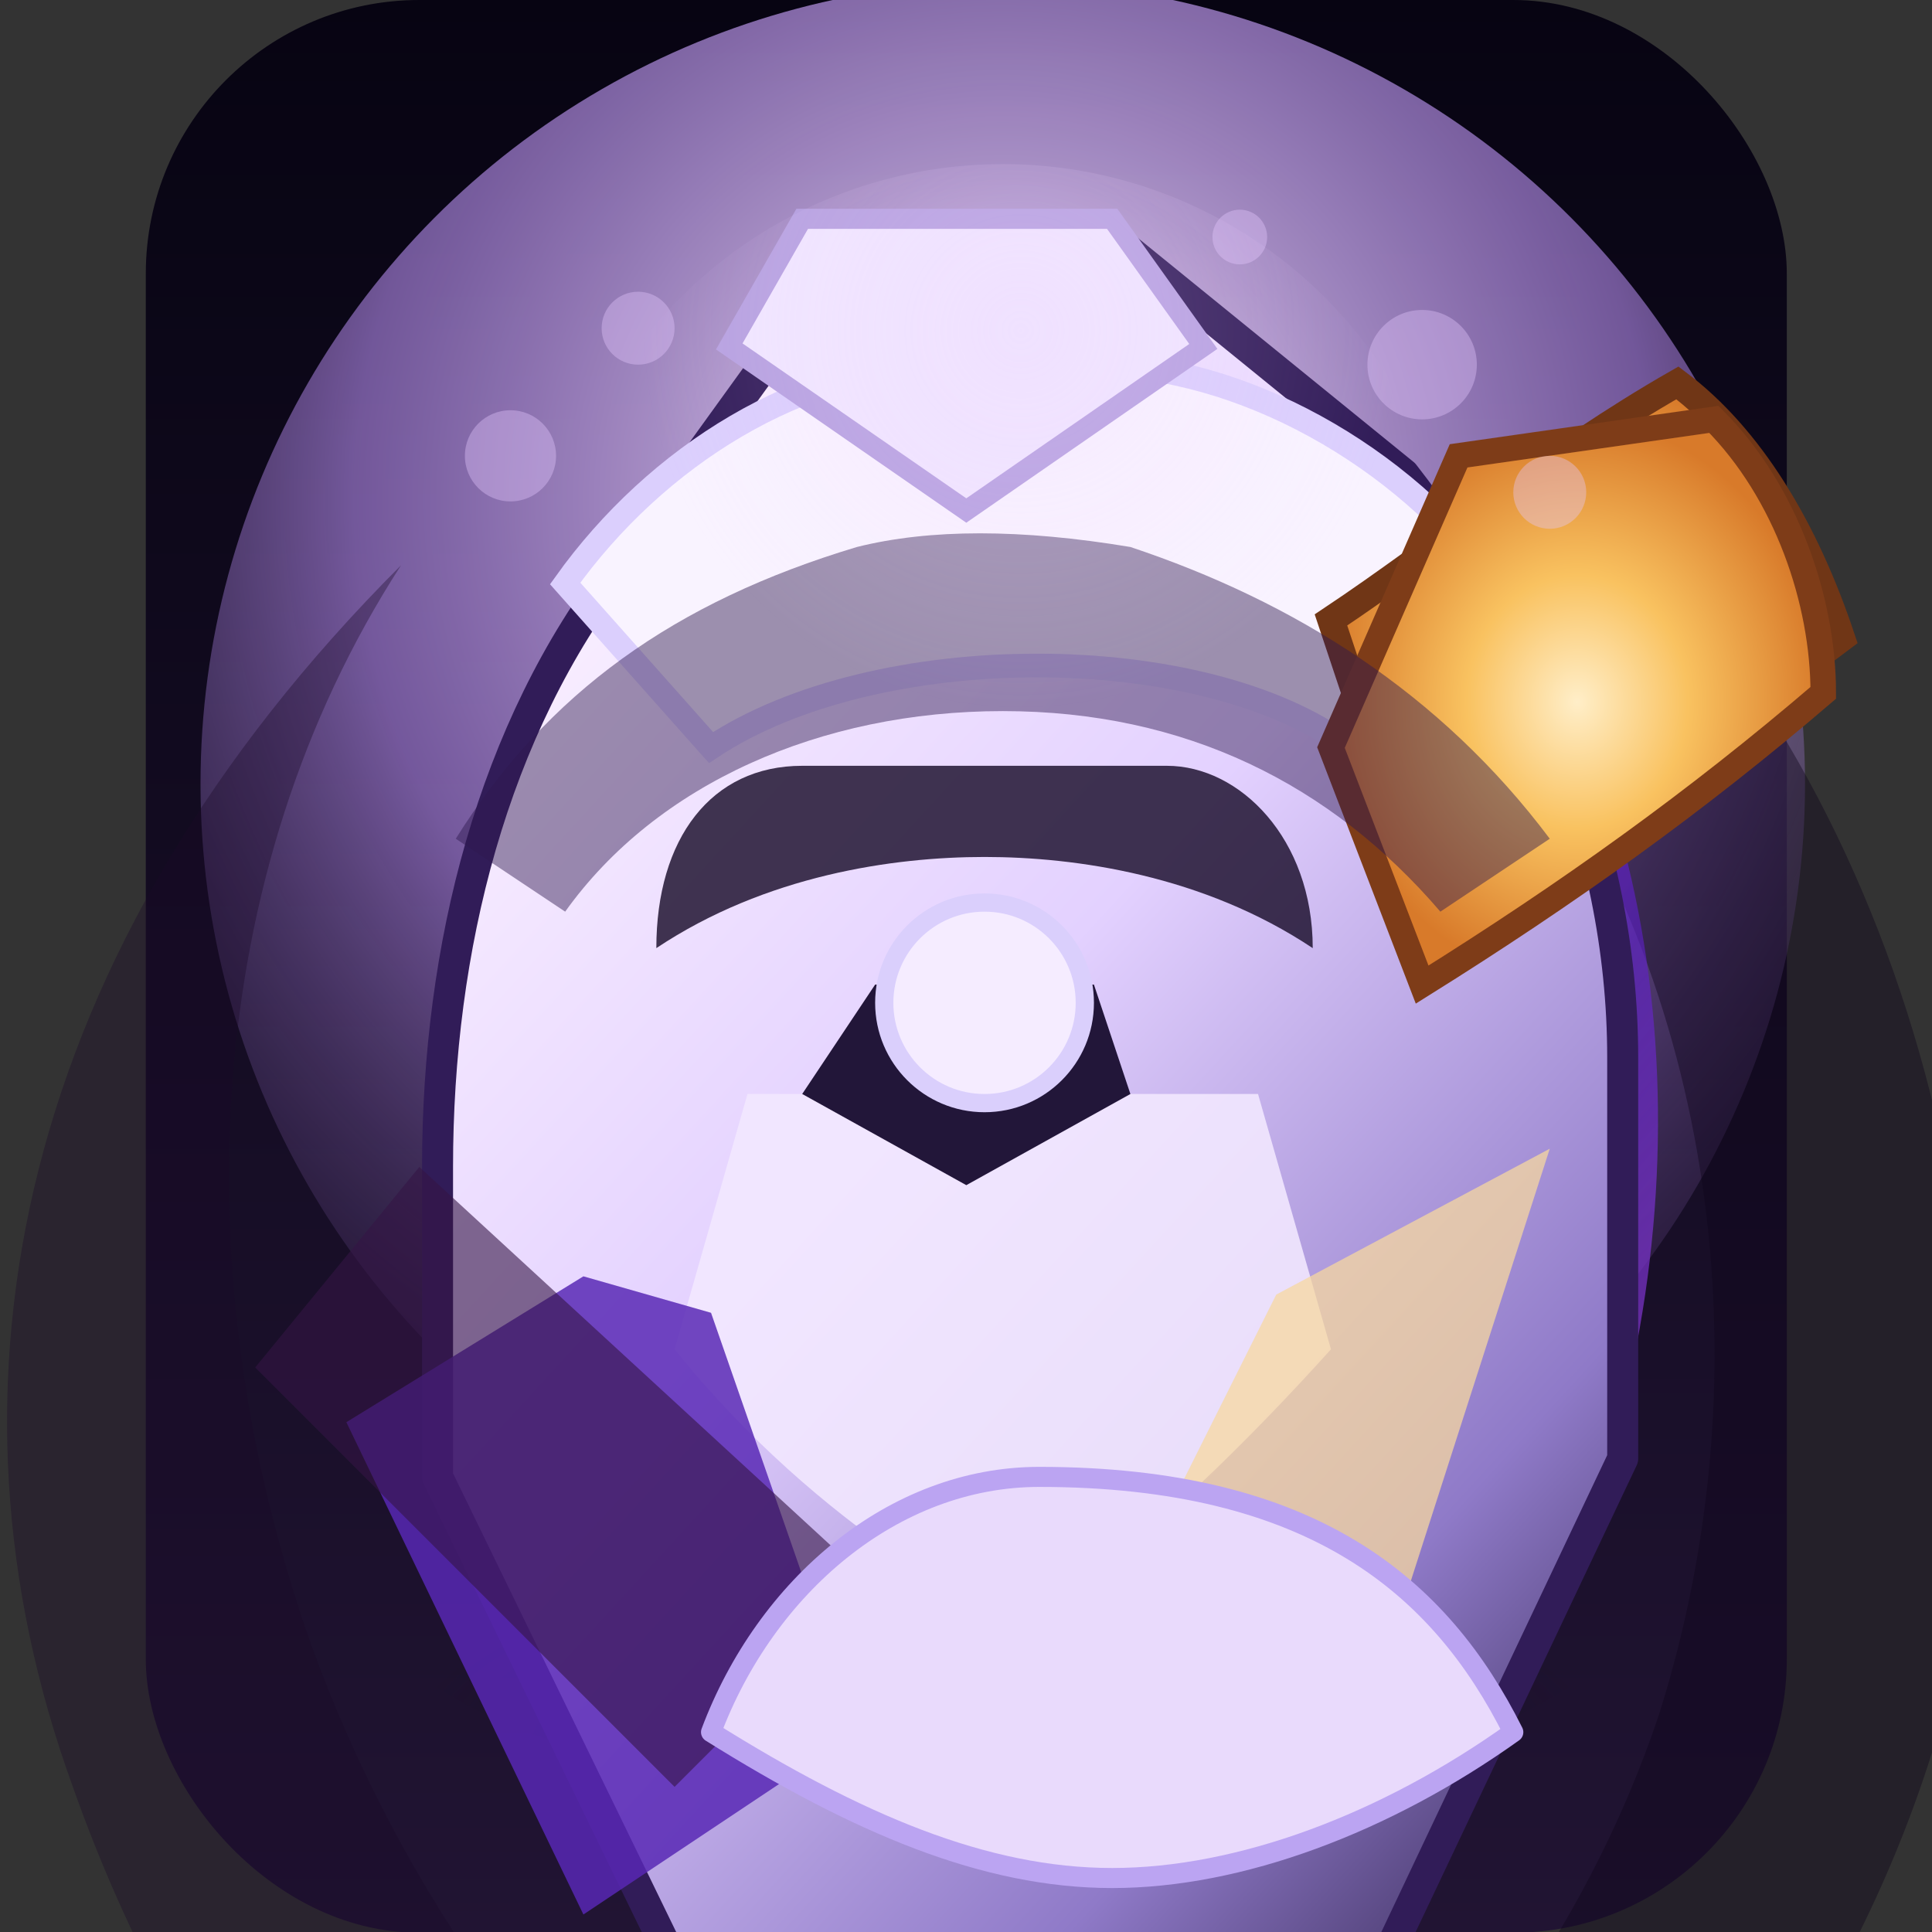 <svg xmlns="http://www.w3.org/2000/svg" viewBox="0 0 64 64" width="64" height="64" role="img" aria-labelledby="title desc">
  <rect x="0" y="0" width="64" height="64" fill="#333333" stroke="none"/>
  <title id="title">Raid Shaman v2</title>
  <desc id="desc">Elegant rendering of the raid shaman channeling violet runes, obsidian totems, and auric ritual fire.</desc>
  <defs>
    <linearGradient id="shaman-sky" x1="0%" y1="0%" x2="0%" y2="100%">
      <stop offset="0" stop-color="#070412" />
      <stop offset="1" stop-color="#211433" />
    </linearGradient>
    <radialGradient id="shaman-glow" cx="50%" cy="32%" r="82%">
      <stop offset="0" stop-color="#f7e6ff" stop-opacity="0.95" />
      <stop offset="0.5" stop-color="#c296ff" stop-opacity="0.56" />
      <stop offset="1" stop-color="#180926" stop-opacity="0" />
    </radialGradient>
    <linearGradient id="shaman-robe" x1="16%" y1="12%" x2="88%" y2="96%">
      <stop offset="0" stop-color="#8f2cff" />
      <stop offset="0.5" stop-color="#5b1fc1" />
      <stop offset="1" stop-color="#c45bff" />
    </linearGradient>
    <linearGradient id="shaman-armor" x1="24%" y1="6%" x2="82%" y2="94%">
      <stop offset="0" stop-color="#fbf1ff" />
      <stop offset="0.4" stop-color="#e3d1ff" />
      <stop offset="0.8" stop-color="#8f7ac8" />
      <stop offset="1" stop-color="#433466" />
    </linearGradient>
    <radialGradient id="shaman-totem" cx="50%" cy="50%" r="50%">
      <stop offset="0" stop-color="#ffeec8" />
      <stop offset="0.45" stop-color="#f9c260" />
      <stop offset="1" stop-color="#d87a2a" />
    </radialGradient>
    <radialGradient id="shaman-shadow" cx="50%" cy="88%" r="48%">
      <stop offset="0" stop-color="rgba(18,12,30,0.52)" />
      <stop offset="1" stop-color="rgba(18,12,30,0)" />
    </radialGradient>
    <radialGradient id="shaman-highlight" cx="52%" cy="18%" r="42%">
      <stop offset="0" stop-color="rgba(236,207,255,0.82)" />
      <stop offset="1" stop-color="rgba(236,207,255,0)" />
    </radialGradient>
  </defs>
  <g transform="translate(4.83, 0) scale(0.302)">
    <rect width="180" height="212" rx="30" fill="url(#shaman-sky)" />
    <circle cx="94" cy="86" r="88" fill="url(#shaman-glow)" />
    <ellipse cx="94" cy="174" rx="70" ry="24" fill="url(#shaman-shadow)" />
    <path d="M28 62c-22 34-24 78-10 118 10 28 28 52 48 68l-12 26c-28-16-50-44-62-78-16-44-6-92 36-134Z" fill="#1a0a29" opacity="0.36" />
    <path d="M162 58c34 34 46 92 34 134-10 32-32 60-62 82l-12-26c20-14 36-36 44-60 12-38 6-80-16-110Z" fill="#10051c" opacity="0.42" />
    <path d="M44 78c-18 34-16 78 2 112l36 24c-6-40 4-78 40-110-26-10-50-20-78-26Z" fill="url(#shaman-robe)" opacity="0.9" />
    <path d="M156 76c16 34 12 80-8 112l-36 24c6-40-4-74-38-104 26-12 50-20 82-32Z" fill="url(#shaman-robe)" opacity="0.66" />
    <path d="M78 26 52 62c-14 18-20 42-20 66v34l36 74h58l36-76V116c0-24-10-46-24-64L106 26H78Z" fill="url(#shaman-armor)" stroke="#311c58" stroke-width="3.4" stroke-linejoin="round" />
    <path d="M66 120h56l8 28c-18 20-32 30-34 30s-22-10-38-30l8-28Z" fill="#f3e9ff" opacity="0.88" />
    <path d="M88 40c-16 0-32 10-42 24l16 18c18-12 54-12 70 0l16-18c-10-14-28-24-44-24Z" fill="#f9f3ff" stroke="#dbcffd" stroke-width="2.6" />
    <path d="M72 24h34l10 14-26 18-26-18 8-14Z" fill="#f1e7ff" stroke="#b7a2e0" stroke-width="2.2" />
    <path d="M62 144l16 46-30 20-26-54 26-16 14 4Z" fill="#5828b5" opacity="0.84" />
    <path d="M124 142l30-16-18 56-24-16 12-24Z" fill="#f7d8a0" opacity="0.74" />
    <path d="M30 128 12 150l46 46 22-22-50-46Z" fill="#341445" opacity="0.6" />
    <path d="M140 98c20-8 30-16 46-28-4-12-10-22-18-28-14 8-26 18-38 26l10 30Z" fill="url(#shaman-totem)" stroke="#703616" stroke-width="3" />
    <path d="M130 82 144 50l28-4c8 8 12 20 12 30-14 12-28 22-44 32l-10-26Z" fill="url(#shaman-totem)" stroke="#7e3c18" stroke-width="2.8" />
    <path d="M98 162c-16 0-30 12-36 28 16 10 30 16 44 16s30-6 44-16c-8-16-22-28-52-28Z" fill="#e9dafc" stroke="#bba4f2" stroke-width="2.2" stroke-linejoin="round" />
    <path d="M80 108h24l4 12-18 10-18-10 8-12Z" fill="#221639" />
    <circle cx="92" cy="110" r="11" fill="#f5ecff" stroke="#dacffc" stroke-width="2" />
    <path d="M72 84c-10 0-16 8-16 20 12-8 26-10 36-10s24 2 36 10c0-12-8-20-16-20H72Z" fill="#190d2a" opacity="0.82" />
    <path d="M78 60c-20 6-34 16-44 32l12 8c10-14 28-22 48-22s36 8 48 22l12-8c-12-16-28-26-46-32-12-2-22-2-30 0Z" fill="#2f1850" opacity="0.46" />
    <g fill="rgba(229,200,255,0.38)">
      <circle cx="40" cy="50" r="5" />
      <circle cx="54" cy="36" r="4" />
      <circle cx="140" cy="40" r="6" />
      <circle cx="154" cy="54" r="4" />
      <circle cx="120" cy="26" r="3" />
    </g>
    <circle cx="94" cy="68" r="50" fill="url(#shaman-highlight)" opacity="0.3" />
  </g>
</svg>
